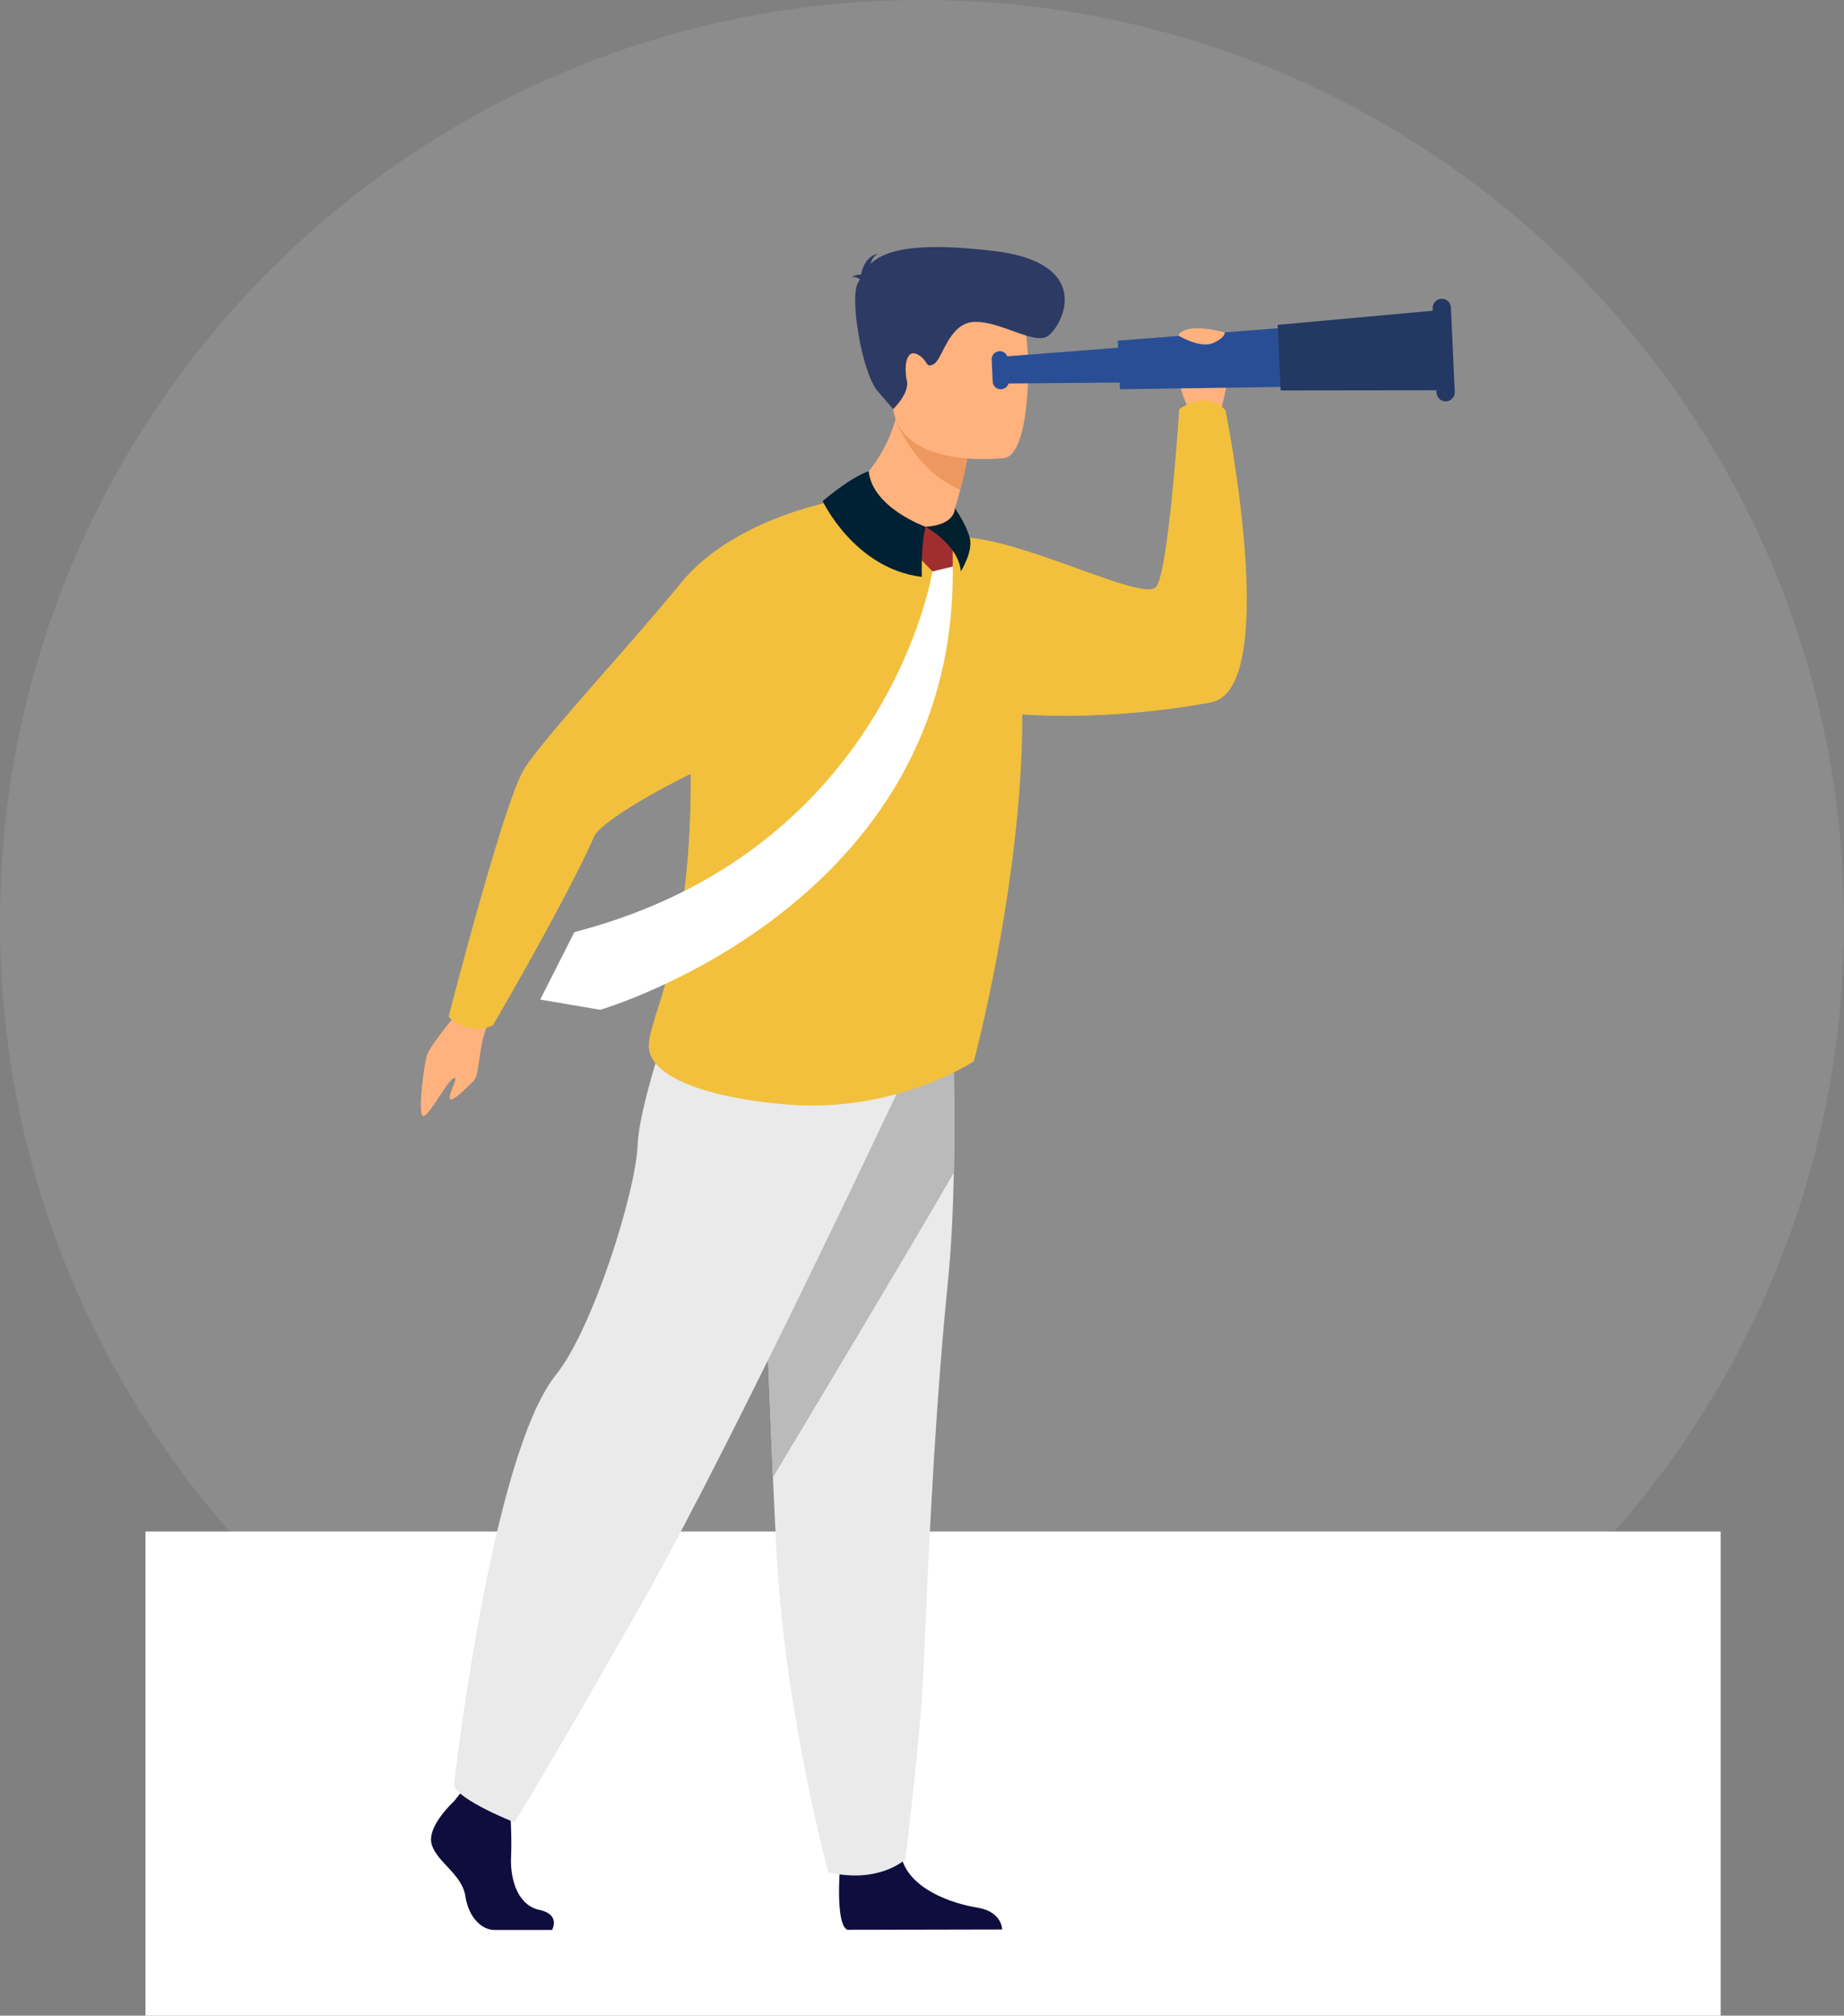 <svg xmlns="http://www.w3.org/2000/svg" width="583" height="637" viewBox="0 0 583 637">
    <rect x="0" y="0" width="583" height="637" fill="#808080" stroke="none"/>
    <defs>
        <style>
            .cls-2{fill:#fff}.cls-3{fill:#ffb27d}.cls-4{fill:#f2c03d}.cls-5{fill:#0f0d3d}.cls-6{fill:#eaeaea}.cls-10{fill:#2a4e96}.cls-11{fill:#233862}
        </style>
    </defs>
    <g id="Group_3989" transform="translate(-55 -869)">
        <path id="Path_5189" fill="rgba(232,230,230,0.12)" d="M291.5 0C452.491 0 583 130.509 583 291.5S452.491 583 291.5 583 0 452.491 0 291.5 130.509 0 291.5 0z" transform="translate(55 869)"/>
        <path id="Rectangle_4279" d="M0 0H498V153H0z" class="cls-2" transform="translate(101 1353)"/>
        <g id="Group_3262" transform="translate(-1133.197 433.953)">
            <path id="Path_4685" d="M1867.708 607.812s-8.071-14.342 0-17.26 11.722-.227 12.106 3.04-3.075 16.141-3.075 16.141z" class="cls-3" transform="translate(-303.161 -42.536)"/>
            <path id="Path_4686" d="M1740.713 718.357a260.988 260.988 0 0 1-40.455 4.155 225.586 225.586 0 0 1-31.1-1.4q-3.667-.421-7.049-.938c-23.824-3.612-36.98-10.019-36.98-10.019s21.769-45.566 39.351-43.818c20.63 2.056 55.589 20.569 59.064 15.377 3.912-5.85 7.187-56.016 7.187-56.016 9.147-6.264 14.609.338 14.609.338s17.872 88.264-4.627 92.321z" class="cls-4" transform="translate(-169.697 -61.354)"/>
            <path id="Path_4687" d="M1789.536 807.293a260.976 260.976 0 0 1-40.455 4.155 225.59 225.59 0 0 1-31.1-1.4c-5.488-17.456-9.436-35.285 1.6-24.535 19.481 18.959 69.955 21.78 69.955 21.78z" class="cls-4" transform="translate(-218.52 -150.289)"/>
            <path id="Path_4688" d="M1620.992 1663.314s-1.566 18.114 2.263 20l49-.1s0-5.655-7.871-6.912-21.7-5.865-24.038-16.129-19.354 3.141-19.354 3.141z" class="cls-5" transform="translate(-167.207 -638.406)"/>
            <path id="Path_4689" d="M1624.071 1103.891c-.242 11.845-.811 24.063-1.925 35.043-5.292 52.1-7.153 115.056-7.914 127.193-1.318 21.069-5.48 54.728-5.48 54.728s-8.255 7.837-24.347 4.1c0 0-13.332-48.479-16.311-99.526-.046-.837-.092-1.68-.135-2.521-.346-6.749-.707-14.466-1.076-22.787-2.452-55.735-5.115-138.531-5.115-138.531l61.492-14.439s1.414 27.212.811 56.74z" class="cls-6" transform="translate(-134.31 -298.221)"/>
            <path id="Path_4690" fill="#bababa" d="M1624.071 1103.891c-15.584 26.887-45.289 76.424-57.188 96.228-2.452-55.735-5.115-138.531-5.115-138.531l61.492-14.439s1.414 27.214.811 56.742z" transform="translate(-134.31 -298.221)"/>
            <path id="Path_4691" d="M1334.06 1057.7s-10.006 11.768-10.906 15.03-2.5 15.019-1.645 18.551 7.511-9.85 9.931-11.279-1.816 5.323-.989 6.449 5.606-3.941 7.469-5.655 1.678-10.944 3.916-16.4-7.776-6.696-7.776-6.696z" class="cls-3" transform="translate(0 -304.112)"/>
            <path id="Path_4692" d="M1335.77 1620.788s-8.722 7.96-7.02 13.615 9.573 9.425 10.636 16.338 5.318 10.682 9.147 10.682h18.255s2.818-4.864-3.988-6.331-9.374-9.588-8.949-17.129a132.92 132.92 0 0 0-.638-17.595l-14.465-3.351z" class="cls-5" transform="translate(-4.057 -616.467)"/>
            <path id="Path_4693" d="M1492.474 1059.037s-57.564 123.164-88.2 177.205-40.205 69.123-40.205 69.123-17.55-6.912-19.145-11.625c0 0 11.714-104.329 32.228-129.762 11.591-14.37 25.208-57.5 25.846-72.579s14.086-51.077 14.086-51.077z" class="cls-6" transform="translate(-13.215 -294.409)"/>
            <path id="Path_4694" d="M1587.241 869.9s-22.892 15.3-55.29 13.884c-14.219-.621-42.423-4.653-46.975-15.961-1.068-2.655-.285-6.024 1.318-11.2 4.161-13.442 13.86-39.036 10.931-95.787a93.167 93.167 0 0 1 .381-14.893c3.052-27.953 19.072-44.508 34.556-49.917 37.761-13.2 50.35 5.087 50.35 5.087s16.692 13.224 19.208 40.822c5.027 55.21-14.479 127.965-14.479 127.965z" class="cls-4" transform="translate(-91.152 -99.466)"/>
            <path id="Path_4695" d="M1617.52 650.66s17.326 10.539 36.119 7.558c0 0 3.715-.944 1.889-5.306a55.827 55.827 0 0 0 1.668-5.819 87.85 87.85 0 0 0 2.152-9.494l-10.665-11.21-10.1-10.712c-2.791 25.604-21.063 34.983-21.063 34.983z" class="cls-3" transform="translate(-165.445 -57.264)"/>
            <path id="Path_4696" fill="#ed985f" d="M1661.557 637.668s5.8 15.513 20.232 21.705c1.648-6.02 2.72-12.318 2.72-12.318l-11.233-8.385z" transform="translate(-190.038 -69.545)"/>
            <path id="Path_4697" d="M1691.378 595.708s-33.074 4.134-35.4-16.19-8.153-33.478 12.865-36.977 26.014 3.806 28.465 10.406 2.613 41.162-5.93 42.761z" class="cls-3" transform="translate(-185.51 -15.915)"/>
            <path id="Path_4698" fill="#2c3a64" d="M1632.39 523.323c-.286-.354-.963-.656-2.492-.8a6.219 6.219 0 0 1 2.892-.7c.4-2.118 1.676-5.845 5.377-6.622a4.6 4.6 0 0 0-2.352 3.23c4.41-4.2 13.627-7.03 38.743-4.089 33.1 3.876 21.355 24.718 16.961 27.09s-14.95-4.985-22.982-4.652-9.993 11.847-12.769 13.332-1.6-1.282-5.215-3.082-4.192 4.277-3.281 8.277-4.336 9.033-4.336 9.033l-4.9-5.689c-4.9-5.689-8.825-29.152-6.318-34.027.226-.424.445-.863.672-1.301z" transform="translate(-172.358)"/>
            <g id="Group_3261" transform="translate(1501.724 529.484)">
                <path id="Path_4699" d="M1792.8 594.136l-56.147.5-.383-8.447 55.973-4.338z" class="cls-10" transform="translate(-1733.485 -567.857)"/>
                <path id="Path_4700" d="M1882.088 588.588l-61.131.884-.7-15.357 60.956-4.723z" class="cls-10" transform="translate(-1780.391 -560.899)"/>
                <path id="Path_4701" d="M1987.251 583.548l-51.55.064-.942-20.732 51.341-4.671z" class="cls-11" transform="translate(-1844.333 -554.654)"/>
                <path id="Path_4702" d="M2049.968 582.552a2.882 2.882 0 0 0 2.749-3.01l-1.21-26.632a2.882 2.882 0 0 0-3.01-2.749 2.882 2.882 0 0 0-2.749 3.01l1.209 26.632a2.883 2.883 0 0 0 3.011 2.749z" class="cls-11" transform="translate(-1906.314 -550.158)"/>
                <path id="Path_4703" d="M1732.957 599.671a2.562 2.562 0 0 1-2.676-2.443l-.314-6.911a2.562 2.562 0 0 1 2.443-2.676 2.562 2.562 0 0 1 2.676 2.443l.314 6.916a2.562 2.562 0 0 1-2.443 2.671z" class="cls-10" transform="translate(-1729.965 -571.089)"/>
            </g>
            <path id="Path_4704" d="M1488.582 925.74c4.161-13.442 13.859-39.036 10.931-95.787a93.138 93.138 0 0 1 .381-14.893c12.427-1.068 31.423 12.367 31.423 12.367s-11.694 71.325-42.735 98.313z" class="cls-4" transform="translate(-93.44 -168.577)"/>
            <path id="Path_4705" d="M1463.182 694.905s-31.865 5.477-48.485 25.767-43.354 48.9-49.675 58.916-23.868 78.2-23.868 78.2 1.158 2.192 6 3.468a11.413 11.413 0 0 0 7.993-.672s23.248-39.787 32-59.664c3.635-8.258 66.506-40.963 90.141-37.574 9.278 1.326-14.106-68.441-14.106-68.441z" class="cls-4" transform="translate(-11.108 -101.509)"/>
            <path id="Path_4706" d="M1863.541 573.525s6.854 4.192 10.953 2.419 3.738-3.4 3.738-3.4-12.385-3.435-14.691.981z" class="cls-3" transform="translate(-302.837 -32.466)"/>
            <path id="Path_4707" d="M1530.7 743.27s-13.984 88.289-113.2 113.994l-10.807 21.324 18.987 3.213s112.958-32.724 111.437-140.093z" class="cls-2" transform="translate(-47.707 -127.647)"/>
            <path id="Path_4708" fill="#a02e2e" d="M1676.846 713.329l-4.58.448v6.63l6.748 7.014 6.416-1.561v-9.2l-4.612-3.331z" transform="translate(-196.019 -111.798)"/>
            <path id="Path_4709" fill="#002033" d="M1623.512 673.566s-4.433 1-14.568 9.422c0 0 10.079 21.395 31.346 23.957 0 0-.344-9.929 1.194-15.822 0 0-16.855-6.033-17.972-17.557z" transform="translate(-160.656 -89.592)"/>
            <path id="Path_4710" fill="#01202e" d="M1682.639 705.888s10.377 5.509 11.145 14.092c0 0 3.967-6.284 2.817-10.637s-4.707-9.339-4.707-9.339.353 5.243-9.255 5.884z" transform="translate(-201.811 -104.357)"/>
        </g>
    </g>
</svg>
